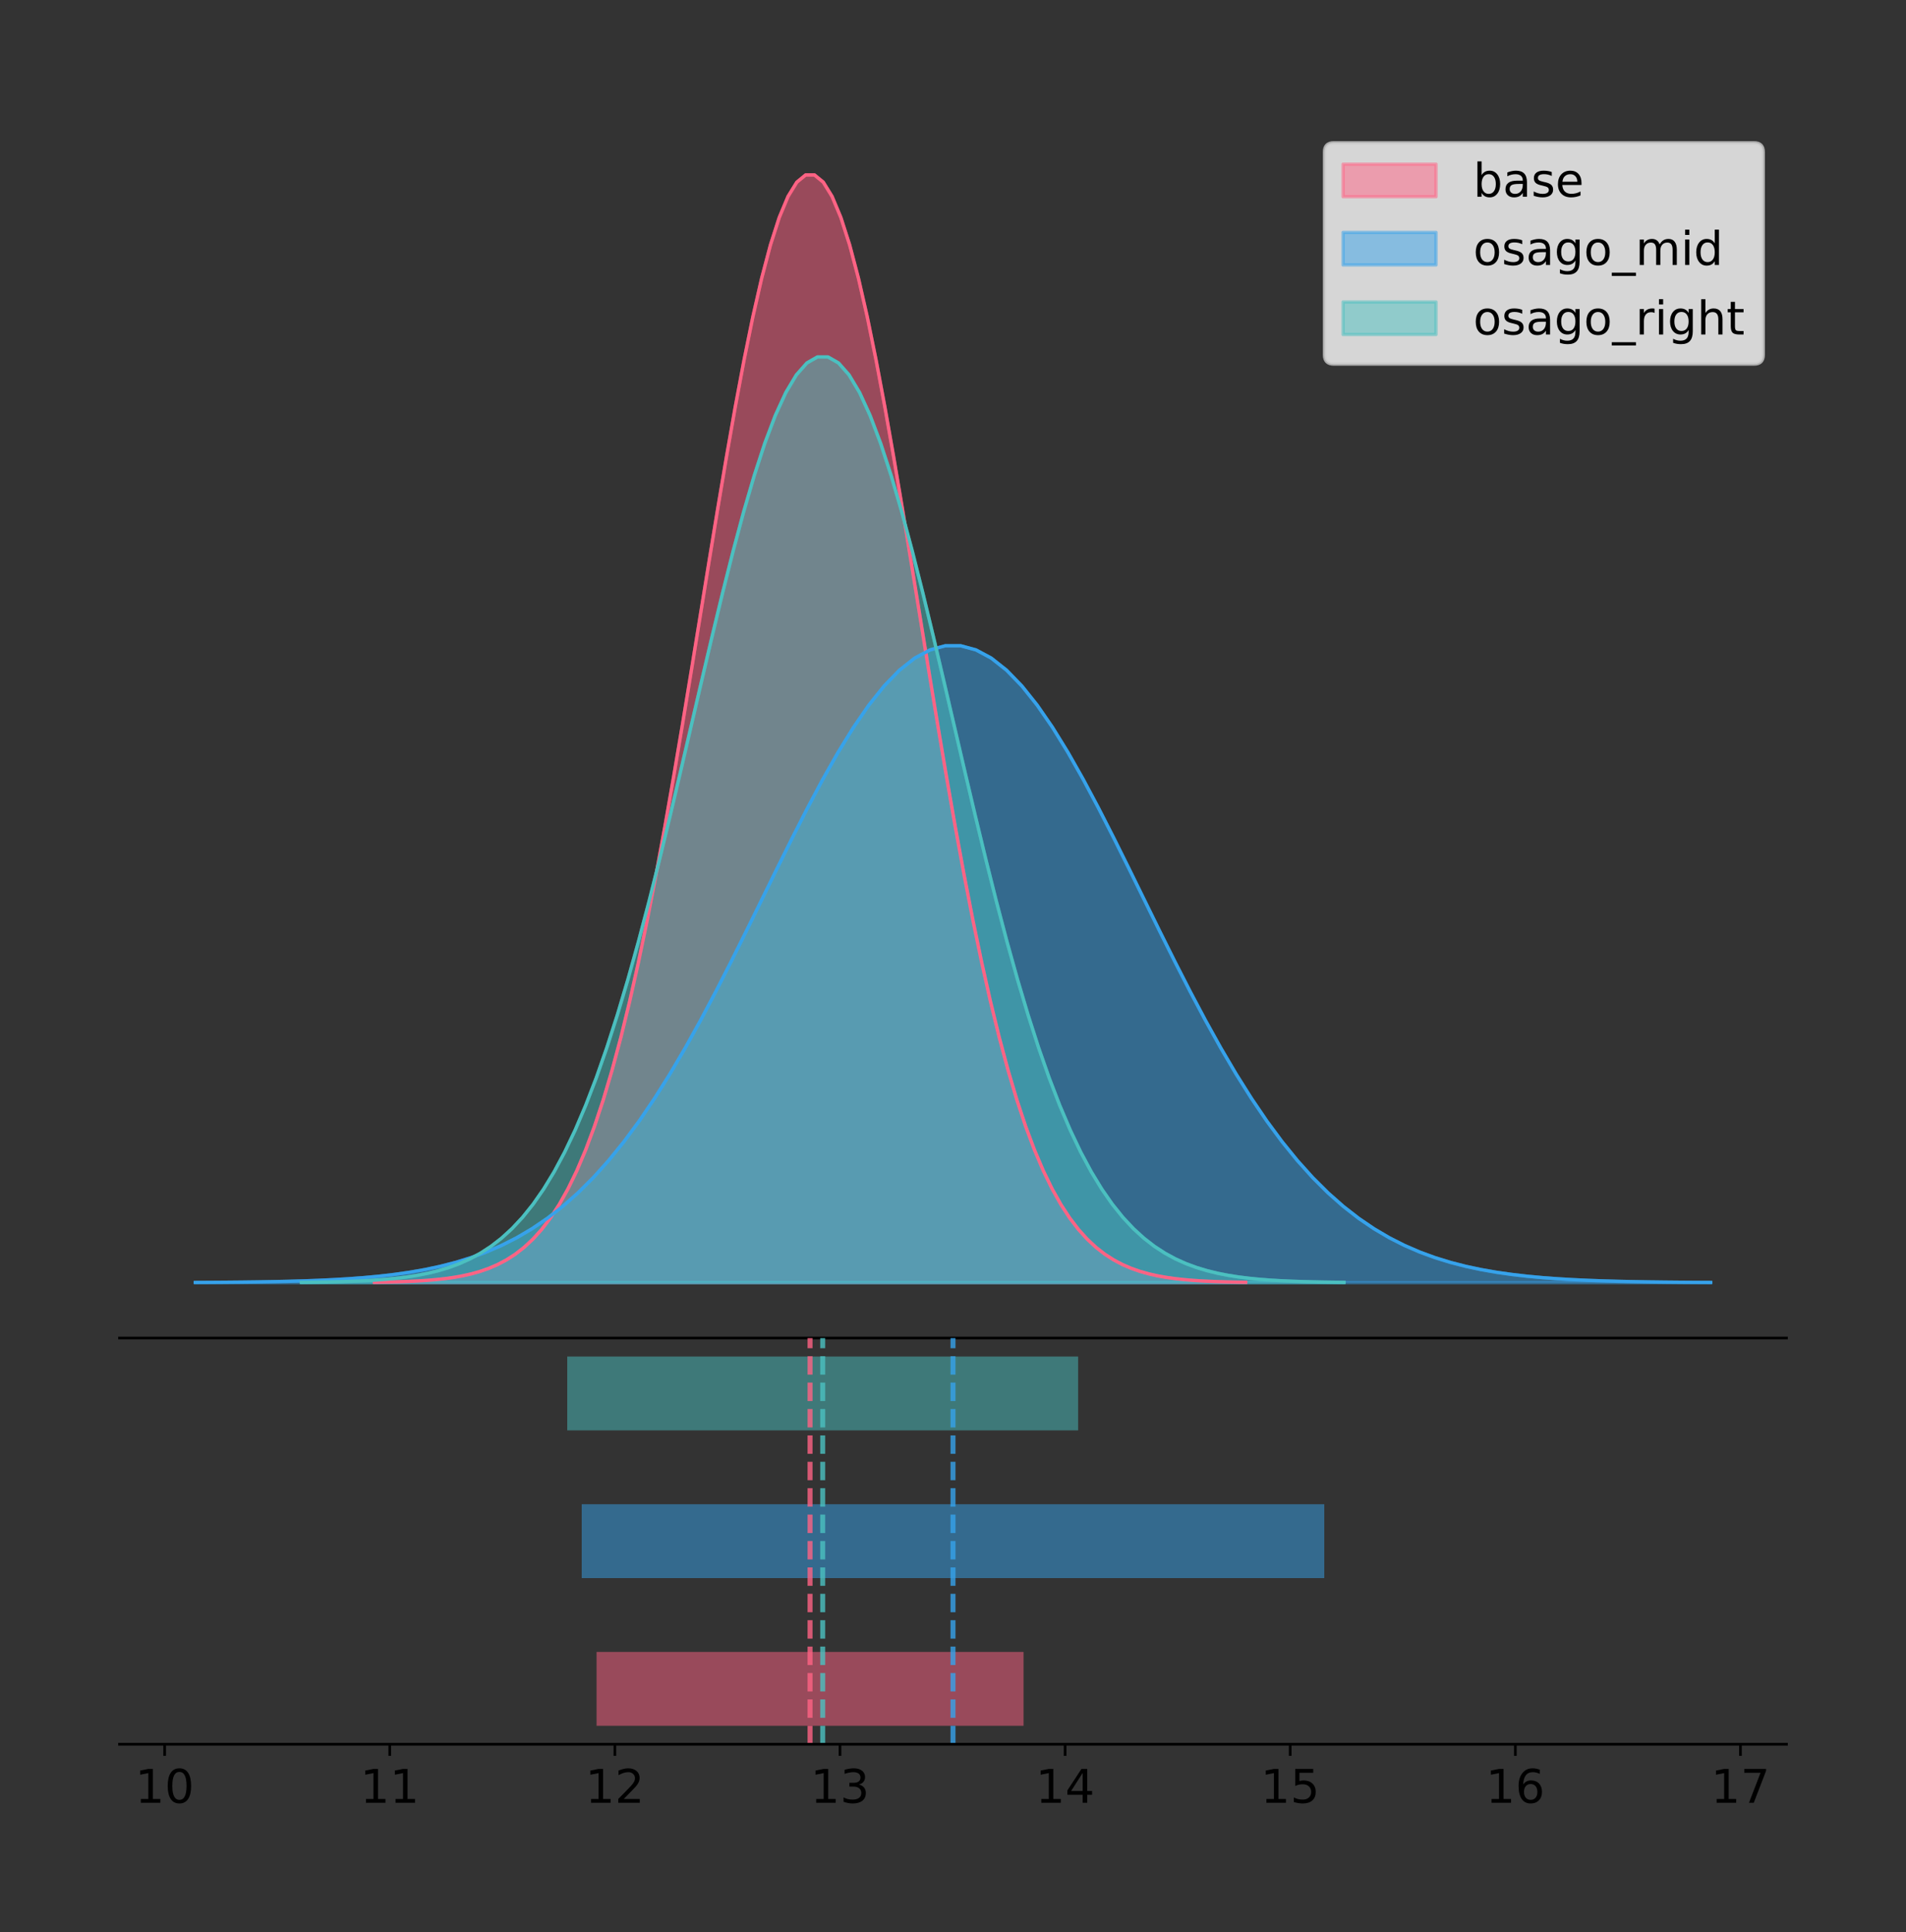 <?xml version="1.0" encoding="utf-8" standalone="no"?>
<!DOCTYPE svg PUBLIC "-//W3C//DTD SVG 1.1//EN"
  "http://www.w3.org/Graphics/SVG/1.1/DTD/svg11.dtd">
<!-- Created with matplotlib (https://matplotlib.org/) -->
<svg height="581.789pt" version="1.1" viewBox="0 0 574.2 581.789" width="574.2pt" xmlns="http://www.w3.org/2000/svg" xmlns:xlink="http://www.w3.org/1999/xlink">
 <rect x="0" y="0" width="574.2" height="581.789" fill="#333333" stroke="none"/>
 <defs>
  <style type="text/css">
*{stroke-linecap:butt;stroke-linejoin:round;}
  </style>
 </defs>
 <g id="figure_1">
  <g id="patch_1">
   <path d="M 0 581.789 
L 574.2 581.789 
L 574.2 0 
L 0 0 
z
" style="fill:none;"/>
  </g>
  <g id="axes_1">
   <g id="patch_2">
    <path d="M 36 402.93 
L 538.2 402.93 
L 538.2 36 
L 36 36 
z
" style="fill:none;"/>
   </g>
   <g id="PolyCollection_1">
    <defs>
     <path d="M 112.783 -195.538 
L 112.783 -195.65 
L 115.435 -195.692 
L 118.086 -195.749 
L 120.738 -195.825 
L 123.389 -195.925 
L 126.041 -196.058 
L 128.692 -196.23 
L 131.344 -196.455 
L 133.995 -196.744 
L 136.647 -197.115 
L 139.299 -197.585 
L 141.95 -198.179 
L 144.602 -198.923 
L 147.253 -199.848 
L 149.905 -200.99 
L 152.556 -202.39 
L 155.208 -204.093 
L 157.86 -206.151 
L 160.511 -208.617 
L 163.163 -211.552 
L 165.814 -215.017 
L 168.466 -219.078 
L 171.117 -223.801 
L 173.769 -229.25 
L 176.42 -235.488 
L 179.072 -242.572 
L 181.724 -250.552 
L 184.375 -259.468 
L 187.027 -269.344 
L 189.678 -280.192 
L 192.33 -292.002 
L 194.981 -304.744 
L 197.633 -318.365 
L 200.285 -332.786 
L 202.936 -347.901 
L 205.588 -363.58 
L 208.239 -379.667 
L 210.891 -395.98 
L 213.542 -412.318 
L 216.194 -428.462 
L 218.846 -444.18 
L 221.497 -459.23 
L 224.149 -473.372 
L 226.8 -486.366 
L 229.452 -497.987 
L 232.103 -508.025 
L 234.755 -516.294 
L 237.406 -522.64 
L 240.058 -526.94 
L 242.71 -529.111 
L 245.361 -529.111 
L 248.013 -526.94 
L 250.664 -522.64 
L 253.316 -516.294 
L 255.967 -508.025 
L 258.619 -497.987 
L 261.271 -486.366 
L 263.922 -473.372 
L 266.574 -459.23 
L 269.225 -444.18 
L 271.877 -428.462 
L 274.528 -412.318 
L 277.18 -395.98 
L 279.832 -379.667 
L 282.483 -363.58 
L 285.135 -347.901 
L 287.786 -332.786 
L 290.438 -318.365 
L 293.089 -304.744 
L 295.741 -292.002 
L 298.392 -280.192 
L 301.044 -269.344 
L 303.696 -259.468 
L 306.347 -250.552 
L 308.999 -242.572 
L 311.65 -235.488 
L 314.302 -229.25 
L 316.953 -223.801 
L 319.605 -219.078 
L 322.257 -215.017 
L 324.908 -211.552 
L 327.56 -208.617 
L 330.211 -206.151 
L 332.863 -204.093 
L 335.514 -202.39 
L 338.166 -200.99 
L 340.818 -199.848 
L 343.469 -198.923 
L 346.121 -198.179 
L 348.772 -197.585 
L 351.424 -197.115 
L 354.075 -196.744 
L 356.727 -196.455 
L 359.378 -196.23 
L 362.03 -196.058 
L 364.682 -195.925 
L 367.333 -195.825 
L 369.985 -195.749 
L 372.636 -195.692 
L 375.288 -195.65 
L 375.288 -195.538 
L 375.288 -195.538 
L 372.636 -195.538 
L 369.985 -195.538 
L 367.333 -195.538 
L 364.682 -195.538 
L 362.03 -195.538 
L 359.378 -195.538 
L 356.727 -195.538 
L 354.075 -195.538 
L 351.424 -195.538 
L 348.772 -195.538 
L 346.121 -195.538 
L 343.469 -195.538 
L 340.818 -195.538 
L 338.166 -195.538 
L 335.514 -195.538 
L 332.863 -195.538 
L 330.211 -195.538 
L 327.56 -195.538 
L 324.908 -195.538 
L 322.257 -195.538 
L 319.605 -195.538 
L 316.953 -195.538 
L 314.302 -195.538 
L 311.65 -195.538 
L 308.999 -195.538 
L 306.347 -195.538 
L 303.696 -195.538 
L 301.044 -195.538 
L 298.392 -195.538 
L 295.741 -195.538 
L 293.089 -195.538 
L 290.438 -195.538 
L 287.786 -195.538 
L 285.135 -195.538 
L 282.483 -195.538 
L 279.832 -195.538 
L 277.18 -195.538 
L 274.528 -195.538 
L 271.877 -195.538 
L 269.225 -195.538 
L 266.574 -195.538 
L 263.922 -195.538 
L 261.271 -195.538 
L 258.619 -195.538 
L 255.967 -195.538 
L 253.316 -195.538 
L 250.664 -195.538 
L 248.013 -195.538 
L 245.361 -195.538 
L 242.71 -195.538 
L 240.058 -195.538 
L 237.406 -195.538 
L 234.755 -195.538 
L 232.103 -195.538 
L 229.452 -195.538 
L 226.8 -195.538 
L 224.149 -195.538 
L 221.497 -195.538 
L 218.846 -195.538 
L 216.194 -195.538 
L 213.542 -195.538 
L 210.891 -195.538 
L 208.239 -195.538 
L 205.588 -195.538 
L 202.936 -195.538 
L 200.285 -195.538 
L 197.633 -195.538 
L 194.981 -195.538 
L 192.33 -195.538 
L 189.678 -195.538 
L 187.027 -195.538 
L 184.375 -195.538 
L 181.724 -195.538 
L 179.072 -195.538 
L 176.42 -195.538 
L 173.769 -195.538 
L 171.117 -195.538 
L 168.466 -195.538 
L 165.814 -195.538 
L 163.163 -195.538 
L 160.511 -195.538 
L 157.86 -195.538 
L 155.208 -195.538 
L 152.556 -195.538 
L 149.905 -195.538 
L 147.253 -195.538 
L 144.602 -195.538 
L 141.95 -195.538 
L 139.299 -195.538 
L 136.647 -195.538 
L 133.995 -195.538 
L 131.344 -195.538 
L 128.692 -195.538 
L 126.041 -195.538 
L 123.389 -195.538 
L 120.738 -195.538 
L 118.086 -195.538 
L 115.435 -195.538 
L 112.783 -195.538 
z
" id="m8893da08a2" style="stroke:#ff6384;stroke-opacity:0.5;"/>
    </defs>
    <g clip-path="url(#p5ceaf60e3e)">
     <use style="fill:#ff6384;fill-opacity:0.5;stroke:#ff6384;stroke-opacity:0.5;" x="0" xlink:href="#m8893da08a2" y="581.789"/>
    </g>
   </g>
   <g id="PolyCollection_2">
    <defs>
     <path d="M 58.827 -195.538 
L 58.827 -195.602 
L 63.439 -195.627 
L 68.05 -195.659 
L 72.662 -195.703 
L 77.274 -195.761 
L 81.885 -195.837 
L 86.497 -195.936 
L 91.108 -196.065 
L 95.72 -196.232 
L 100.331 -196.445 
L 104.943 -196.715 
L 109.555 -197.057 
L 114.166 -197.484 
L 118.778 -198.016 
L 123.389 -198.673 
L 128.001 -199.478 
L 132.612 -200.457 
L 137.224 -201.64 
L 141.836 -203.058 
L 146.447 -204.746 
L 151.059 -206.738 
L 155.67 -209.073 
L 160.282 -211.788 
L 164.893 -214.922 
L 169.505 -218.508 
L 174.117 -222.582 
L 178.728 -227.17 
L 183.34 -232.296 
L 187.951 -237.975 
L 192.563 -244.212 
L 197.174 -251.003 
L 201.786 -258.33 
L 206.398 -266.161 
L 211.009 -274.453 
L 215.621 -283.144 
L 220.232 -292.159 
L 224.844 -301.409 
L 229.455 -310.788 
L 234.067 -320.183 
L 238.679 -329.465 
L 243.29 -338.502 
L 247.902 -347.156 
L 252.513 -355.287 
L 257.125 -362.759 
L 261.736 -369.44 
L 266.348 -375.212 
L 270.96 -379.967 
L 275.571 -383.615 
L 280.183 -386.088 
L 284.794 -387.336 
L 289.406 -387.336 
L 294.017 -386.088 
L 298.629 -383.615 
L 303.24 -379.967 
L 307.852 -375.212 
L 312.464 -369.44 
L 317.075 -362.759 
L 321.687 -355.287 
L 326.298 -347.156 
L 330.91 -338.502 
L 335.521 -329.465 
L 340.133 -320.183 
L 344.745 -310.788 
L 349.356 -301.409 
L 353.968 -292.159 
L 358.579 -283.144 
L 363.191 -274.453 
L 367.802 -266.161 
L 372.414 -258.33 
L 377.026 -251.003 
L 381.637 -244.212 
L 386.249 -237.975 
L 390.86 -232.296 
L 395.472 -227.17 
L 400.083 -222.582 
L 404.695 -218.508 
L 409.307 -214.922 
L 413.918 -211.788 
L 418.53 -209.073 
L 423.141 -206.738 
L 427.753 -204.746 
L 432.364 -203.058 
L 436.976 -201.64 
L 441.588 -200.457 
L 446.199 -199.478 
L 450.811 -198.673 
L 455.422 -198.016 
L 460.034 -197.484 
L 464.645 -197.057 
L 469.257 -196.715 
L 473.869 -196.445 
L 478.48 -196.232 
L 483.092 -196.065 
L 487.703 -195.936 
L 492.315 -195.837 
L 496.926 -195.761 
L 501.538 -195.703 
L 506.15 -195.659 
L 510.761 -195.627 
L 515.373 -195.602 
L 515.373 -195.538 
L 515.373 -195.538 
L 510.761 -195.538 
L 506.15 -195.538 
L 501.538 -195.538 
L 496.926 -195.538 
L 492.315 -195.538 
L 487.703 -195.538 
L 483.092 -195.538 
L 478.48 -195.538 
L 473.869 -195.538 
L 469.257 -195.538 
L 464.645 -195.538 
L 460.034 -195.538 
L 455.422 -195.538 
L 450.811 -195.538 
L 446.199 -195.538 
L 441.588 -195.538 
L 436.976 -195.538 
L 432.364 -195.538 
L 427.753 -195.538 
L 423.141 -195.538 
L 418.53 -195.538 
L 413.918 -195.538 
L 409.307 -195.538 
L 404.695 -195.538 
L 400.083 -195.538 
L 395.472 -195.538 
L 390.86 -195.538 
L 386.249 -195.538 
L 381.637 -195.538 
L 377.026 -195.538 
L 372.414 -195.538 
L 367.802 -195.538 
L 363.191 -195.538 
L 358.579 -195.538 
L 353.968 -195.538 
L 349.356 -195.538 
L 344.745 -195.538 
L 340.133 -195.538 
L 335.521 -195.538 
L 330.91 -195.538 
L 326.298 -195.538 
L 321.687 -195.538 
L 317.075 -195.538 
L 312.464 -195.538 
L 307.852 -195.538 
L 303.24 -195.538 
L 298.629 -195.538 
L 294.017 -195.538 
L 289.406 -195.538 
L 284.794 -195.538 
L 280.183 -195.538 
L 275.571 -195.538 
L 270.96 -195.538 
L 266.348 -195.538 
L 261.736 -195.538 
L 257.125 -195.538 
L 252.513 -195.538 
L 247.902 -195.538 
L 243.29 -195.538 
L 238.679 -195.538 
L 234.067 -195.538 
L 229.455 -195.538 
L 224.844 -195.538 
L 220.232 -195.538 
L 215.621 -195.538 
L 211.009 -195.538 
L 206.398 -195.538 
L 201.786 -195.538 
L 197.174 -195.538 
L 192.563 -195.538 
L 187.951 -195.538 
L 183.34 -195.538 
L 178.728 -195.538 
L 174.117 -195.538 
L 169.505 -195.538 
L 164.893 -195.538 
L 160.282 -195.538 
L 155.67 -195.538 
L 151.059 -195.538 
L 146.447 -195.538 
L 141.836 -195.538 
L 137.224 -195.538 
L 132.612 -195.538 
L 128.001 -195.538 
L 123.389 -195.538 
L 118.778 -195.538 
L 114.166 -195.538 
L 109.555 -195.538 
L 104.943 -195.538 
L 100.331 -195.538 
L 95.72 -195.538 
L 91.108 -195.538 
L 86.497 -195.538 
L 81.885 -195.538 
L 77.274 -195.538 
L 72.662 -195.538 
L 68.05 -195.538 
L 63.439 -195.538 
L 58.827 -195.538 
z
" id="mb04f5c5166" style="stroke:#36a2eb;stroke-opacity:0.5;"/>
    </defs>
    <g clip-path="url(#p5ceaf60e3e)">
     <use style="fill:#36a2eb;fill-opacity:0.5;stroke:#36a2eb;stroke-opacity:0.5;" x="0" xlink:href="#mb04f5c5166" y="581.789"/>
    </g>
   </g>
   <g id="PolyCollection_3">
    <defs>
     <path d="M 90.789 -195.538 
L 90.789 -195.632 
L 93.962 -195.667 
L 97.135 -195.714 
L 100.308 -195.778 
L 103.481 -195.862 
L 106.654 -195.972 
L 109.827 -196.117 
L 112.999 -196.304 
L 116.172 -196.546 
L 119.345 -196.856 
L 122.518 -197.249 
L 125.691 -197.745 
L 128.864 -198.367 
L 132.037 -199.14 
L 135.21 -200.094 
L 138.382 -201.264 
L 141.555 -202.688 
L 144.728 -204.407 
L 147.901 -206.468 
L 151.074 -208.92 
L 154.247 -211.817 
L 157.42 -215.21 
L 160.593 -219.157 
L 163.765 -223.711 
L 166.938 -228.924 
L 170.111 -234.844 
L 173.284 -241.513 
L 176.457 -248.964 
L 179.63 -257.218 
L 182.803 -266.283 
L 185.976 -276.153 
L 189.149 -286.801 
L 192.321 -298.184 
L 195.494 -310.236 
L 198.667 -322.867 
L 201.84 -335.971 
L 205.013 -349.414 
L 208.186 -363.047 
L 211.359 -376.701 
L 214.532 -390.192 
L 217.704 -403.327 
L 220.877 -415.905 
L 224.05 -427.723 
L 227.223 -438.582 
L 230.396 -448.293 
L 233.569 -456.682 
L 236.742 -463.593 
L 239.915 -468.896 
L 243.087 -472.489 
L 246.26 -474.304 
L 249.433 -474.304 
L 252.606 -472.489 
L 255.779 -468.896 
L 258.952 -463.593 
L 262.125 -456.682 
L 265.298 -448.293 
L 268.47 -438.582 
L 271.643 -427.723 
L 274.816 -415.905 
L 277.989 -403.327 
L 281.162 -390.192 
L 284.335 -376.701 
L 287.508 -363.047 
L 290.681 -349.414 
L 293.854 -335.971 
L 297.026 -322.867 
L 300.199 -310.236 
L 303.372 -298.184 
L 306.545 -286.801 
L 309.718 -276.153 
L 312.891 -266.283 
L 316.064 -257.218 
L 319.237 -248.964 
L 322.409 -241.513 
L 325.582 -234.844 
L 328.755 -228.924 
L 331.928 -223.711 
L 335.101 -219.157 
L 338.274 -215.21 
L 341.447 -211.817 
L 344.62 -208.92 
L 347.792 -206.468 
L 350.965 -204.407 
L 354.138 -202.688 
L 357.311 -201.264 
L 360.484 -200.094 
L 363.657 -199.14 
L 366.83 -198.367 
L 370.003 -197.745 
L 373.176 -197.249 
L 376.348 -196.856 
L 379.521 -196.546 
L 382.694 -196.304 
L 385.867 -196.117 
L 389.04 -195.972 
L 392.213 -195.862 
L 395.386 -195.778 
L 398.559 -195.714 
L 401.731 -195.667 
L 404.904 -195.632 
L 404.904 -195.538 
L 404.904 -195.538 
L 401.731 -195.538 
L 398.559 -195.538 
L 395.386 -195.538 
L 392.213 -195.538 
L 389.04 -195.538 
L 385.867 -195.538 
L 382.694 -195.538 
L 379.521 -195.538 
L 376.348 -195.538 
L 373.176 -195.538 
L 370.003 -195.538 
L 366.83 -195.538 
L 363.657 -195.538 
L 360.484 -195.538 
L 357.311 -195.538 
L 354.138 -195.538 
L 350.965 -195.538 
L 347.792 -195.538 
L 344.62 -195.538 
L 341.447 -195.538 
L 338.274 -195.538 
L 335.101 -195.538 
L 331.928 -195.538 
L 328.755 -195.538 
L 325.582 -195.538 
L 322.409 -195.538 
L 319.237 -195.538 
L 316.064 -195.538 
L 312.891 -195.538 
L 309.718 -195.538 
L 306.545 -195.538 
L 303.372 -195.538 
L 300.199 -195.538 
L 297.026 -195.538 
L 293.854 -195.538 
L 290.681 -195.538 
L 287.508 -195.538 
L 284.335 -195.538 
L 281.162 -195.538 
L 277.989 -195.538 
L 274.816 -195.538 
L 271.643 -195.538 
L 268.47 -195.538 
L 265.298 -195.538 
L 262.125 -195.538 
L 258.952 -195.538 
L 255.779 -195.538 
L 252.606 -195.538 
L 249.433 -195.538 
L 246.26 -195.538 
L 243.087 -195.538 
L 239.915 -195.538 
L 236.742 -195.538 
L 233.569 -195.538 
L 230.396 -195.538 
L 227.223 -195.538 
L 224.05 -195.538 
L 220.877 -195.538 
L 217.704 -195.538 
L 214.532 -195.538 
L 211.359 -195.538 
L 208.186 -195.538 
L 205.013 -195.538 
L 201.84 -195.538 
L 198.667 -195.538 
L 195.494 -195.538 
L 192.321 -195.538 
L 189.149 -195.538 
L 185.976 -195.538 
L 182.803 -195.538 
L 179.63 -195.538 
L 176.457 -195.538 
L 173.284 -195.538 
L 170.111 -195.538 
L 166.938 -195.538 
L 163.765 -195.538 
L 160.593 -195.538 
L 157.42 -195.538 
L 154.247 -195.538 
L 151.074 -195.538 
L 147.901 -195.538 
L 144.728 -195.538 
L 141.555 -195.538 
L 138.382 -195.538 
L 135.21 -195.538 
L 132.037 -195.538 
L 128.864 -195.538 
L 125.691 -195.538 
L 122.518 -195.538 
L 119.345 -195.538 
L 116.172 -195.538 
L 112.999 -195.538 
L 109.827 -195.538 
L 106.654 -195.538 
L 103.481 -195.538 
L 100.308 -195.538 
L 97.135 -195.538 
L 93.962 -195.538 
L 90.789 -195.538 
z
" id="m3366b3f775" style="stroke:#4bc0c0;stroke-opacity:0.5;"/>
    </defs>
    <g clip-path="url(#p5ceaf60e3e)">
     <use style="fill:#4bc0c0;fill-opacity:0.5;stroke:#4bc0c0;stroke-opacity:0.5;" x="0" xlink:href="#m3366b3f775" y="581.789"/>
    </g>
   </g>
   <g id="line2d_1">
    <path clip-path="url(#p5ceaf60e3e)" d="M 112.783 386.139 
L 115.435 386.097 
L 118.086 386.04 
L 120.738 385.965 
L 123.389 385.864 
L 126.041 385.732 
L 128.692 385.559 
L 131.344 385.334 
L 133.995 385.045 
L 136.647 384.675 
L 139.299 384.204 
L 141.95 383.61 
L 144.602 382.867 
L 147.253 381.941 
L 149.905 380.799 
L 152.556 379.399 
L 155.208 377.696 
L 157.86 375.639 
L 160.511 373.172 
L 163.163 370.238 
L 165.814 366.772 
L 168.466 362.711 
L 171.117 357.989 
L 173.769 352.539 
L 176.42 346.301 
L 179.072 339.217 
L 181.724 331.237 
L 184.375 322.322 
L 187.027 312.445 
L 189.678 301.597 
L 192.33 289.787 
L 194.981 277.045 
L 197.633 263.424 
L 200.285 249.004 
L 202.936 233.888 
L 205.588 218.209 
L 208.239 202.123 
L 210.891 185.809 
L 213.542 169.471 
L 216.194 153.327 
L 218.846 137.61 
L 221.497 122.559 
L 224.149 108.418 
L 226.8 95.423 
L 229.452 83.803 
L 232.103 73.765 
L 234.755 65.495 
L 237.406 59.15 
L 240.058 54.85 
L 242.71 52.679 
L 245.361 52.679 
L 248.013 54.85 
L 250.664 59.15 
L 253.316 65.495 
L 255.967 73.765 
L 258.619 83.803 
L 261.271 95.423 
L 263.922 108.418 
L 266.574 122.559 
L 269.225 137.61 
L 271.877 153.327 
L 274.528 169.471 
L 277.18 185.809 
L 279.832 202.123 
L 282.483 218.209 
L 285.135 233.888 
L 287.786 249.004 
L 290.438 263.424 
L 293.089 277.045 
L 295.741 289.787 
L 298.392 301.597 
L 301.044 312.445 
L 303.696 322.322 
L 306.347 331.237 
L 308.999 339.217 
L 311.65 346.301 
L 314.302 352.539 
L 316.953 357.989 
L 319.605 362.711 
L 322.257 366.772 
L 324.908 370.238 
L 327.56 373.172 
L 330.211 375.639 
L 332.863 377.696 
L 335.514 379.399 
L 338.166 380.799 
L 340.818 381.941 
L 343.469 382.867 
L 346.121 383.61 
L 348.772 384.204 
L 351.424 384.675 
L 354.075 385.045 
L 356.727 385.334 
L 359.378 385.559 
L 362.03 385.732 
L 364.682 385.864 
L 367.333 385.965 
L 369.985 386.04 
L 372.636 386.097 
L 375.288 386.139 
" style="fill:none;stroke:#ff6384;stroke-linecap:square;"/>
   </g>
   <g id="line2d_2">
    <path clip-path="url(#p5ceaf60e3e)" d="M 58.827 386.187 
L 63.439 386.163 
L 68.05 386.13 
L 72.662 386.086 
L 77.274 386.029 
L 81.885 385.953 
L 86.497 385.853 
L 91.108 385.724 
L 95.72 385.558 
L 100.331 385.345 
L 104.943 385.074 
L 109.555 384.733 
L 114.166 384.305 
L 118.778 383.773 
L 123.389 383.117 
L 128.001 382.312 
L 132.612 381.332 
L 137.224 380.149 
L 141.836 378.731 
L 146.447 377.044 
L 151.059 375.051 
L 155.67 372.716 
L 160.282 370.001 
L 164.893 366.868 
L 169.505 363.281 
L 174.117 359.208 
L 178.728 354.619 
L 183.34 349.493 
L 187.951 343.814 
L 192.563 337.577 
L 197.174 330.786 
L 201.786 323.46 
L 206.398 315.628 
L 211.009 307.336 
L 215.621 298.645 
L 220.232 289.63 
L 224.844 280.381 
L 229.455 271.001 
L 234.067 261.607 
L 238.679 252.324 
L 243.29 243.287 
L 247.902 234.633 
L 252.513 226.502 
L 257.125 219.031 
L 261.736 212.349 
L 266.348 206.578 
L 270.96 201.823 
L 275.571 198.174 
L 280.183 195.702 
L 284.794 194.453 
L 289.406 194.453 
L 294.017 195.702 
L 298.629 198.174 
L 303.24 201.823 
L 307.852 206.578 
L 312.464 212.349 
L 317.075 219.031 
L 321.687 226.502 
L 326.298 234.633 
L 330.91 243.287 
L 335.521 252.324 
L 340.133 261.607 
L 344.745 271.001 
L 349.356 280.381 
L 353.968 289.63 
L 358.579 298.645 
L 363.191 307.336 
L 367.802 315.628 
L 372.414 323.46 
L 377.026 330.786 
L 381.637 337.577 
L 386.249 343.814 
L 390.86 349.493 
L 395.472 354.619 
L 400.083 359.208 
L 404.695 363.281 
L 409.307 366.868 
L 413.918 370.001 
L 418.53 372.716 
L 423.141 375.051 
L 427.753 377.044 
L 432.364 378.731 
L 436.976 380.149 
L 441.588 381.332 
L 446.199 382.312 
L 450.811 383.117 
L 455.422 383.773 
L 460.034 384.305 
L 464.645 384.733 
L 469.257 385.074 
L 473.869 385.345 
L 478.48 385.558 
L 483.092 385.724 
L 487.703 385.853 
L 492.315 385.953 
L 496.926 386.029 
L 501.538 386.086 
L 506.15 386.13 
L 510.761 386.163 
L 515.373 386.187 
" style="fill:none;stroke:#36a2eb;stroke-linecap:square;"/>
   </g>
   <g id="line2d_3">
    <path clip-path="url(#p5ceaf60e3e)" d="M 90.789 386.158 
L 93.962 386.122 
L 97.135 386.075 
L 100.308 386.012 
L 103.481 385.928 
L 106.654 385.817 
L 109.827 385.673 
L 112.999 385.485 
L 116.172 385.243 
L 119.345 384.934 
L 122.518 384.54 
L 125.691 384.044 
L 128.864 383.423 
L 132.037 382.65 
L 135.21 381.695 
L 138.382 380.525 
L 141.555 379.102 
L 144.728 377.382 
L 147.901 375.321 
L 151.074 372.869 
L 154.247 369.973 
L 157.42 366.579 
L 160.593 362.632 
L 163.765 358.078 
L 166.938 352.865 
L 170.111 346.945 
L 173.284 340.276 
L 176.457 332.825 
L 179.63 324.572 
L 182.803 315.506 
L 185.976 305.637 
L 189.149 294.988 
L 192.321 283.605 
L 195.494 271.554 
L 198.667 258.922 
L 201.84 245.819 
L 205.013 232.375 
L 208.186 218.743 
L 211.359 205.089 
L 214.532 191.597 
L 217.704 178.462 
L 220.877 165.885 
L 224.05 154.067 
L 227.223 143.207 
L 230.396 133.496 
L 233.569 125.107 
L 236.742 118.196 
L 239.915 112.894 
L 243.087 109.3 
L 246.26 107.486 
L 249.433 107.486 
L 252.606 109.3 
L 255.779 112.894 
L 258.952 118.196 
L 262.125 125.107 
L 265.298 133.496 
L 268.47 143.207 
L 271.643 154.067 
L 274.816 165.885 
L 277.989 178.462 
L 281.162 191.597 
L 284.335 205.089 
L 287.508 218.743 
L 290.681 232.375 
L 293.854 245.819 
L 297.026 258.922 
L 300.199 271.554 
L 303.372 283.605 
L 306.545 294.988 
L 309.718 305.637 
L 312.891 315.506 
L 316.064 324.572 
L 319.237 332.825 
L 322.409 340.276 
L 325.582 346.945 
L 328.755 352.865 
L 331.928 358.078 
L 335.101 362.632 
L 338.274 366.579 
L 341.447 369.973 
L 344.62 372.869 
L 347.792 375.321 
L 350.965 377.382 
L 354.138 379.102 
L 357.311 380.525 
L 360.484 381.695 
L 363.657 382.65 
L 366.83 383.423 
L 370.003 384.044 
L 373.176 384.54 
L 376.348 384.934 
L 379.521 385.243 
L 382.694 385.485 
L 385.867 385.673 
L 389.04 385.817 
L 392.213 385.928 
L 395.386 386.012 
L 398.559 386.075 
L 401.731 386.122 
L 404.904 386.158 
" style="fill:none;stroke:#4bc0c0;stroke-linecap:square;"/>
   </g>
   <g id="patch_3">
    <path d="M 36 402.93 
L 538.2 402.93 
" style="fill:none;stroke:#000000;stroke-linecap:square;stroke-linejoin:miter;stroke-width:0.8;"/>
   </g>
   <g id="legend_1">
    <g id="patch_4">
     <path d="M 401.814 109.627 
L 528.4 109.627 
Q 531.2 109.627 531.2 106.827 
L 531.2 45.8 
Q 531.2 43 528.4 43 
L 401.814 43 
Q 399.014 43 399.014 45.8 
L 399.014 106.827 
Q 399.014 109.627 401.814 109.627 
z
" style="fill:#ffffff;opacity:0.8;stroke:#cccccc;stroke-linejoin:miter;"/>
    </g>
    <g id="patch_5">
     <path d="M 404.614 59.238 
L 432.614 59.238 
L 432.614 49.438 
L 404.614 49.438 
z
" style="fill:#ff6384;opacity:0.5;stroke:#ff6384;stroke-linejoin:miter;"/>
    </g>
    <g id="text_1">
     <!-- base -->
     <defs>
      <path d="M 48.688 27.297 
Q 48.688 37.203 44.609 42.844 
Q 40.531 48.484 33.406 48.484 
Q 26.266 48.484 22.188 42.844 
Q 18.109 37.203 18.109 27.297 
Q 18.109 17.391 22.188 11.75 
Q 26.266 6.109 33.406 6.109 
Q 40.531 6.109 44.609 11.75 
Q 48.688 17.391 48.688 27.297 
z
M 18.109 46.391 
Q 20.953 51.266 25.266 53.625 
Q 29.594 56 35.594 56 
Q 45.562 56 51.781 48.094 
Q 58.016 40.188 58.016 27.297 
Q 58.016 14.406 51.781 6.484 
Q 45.562 -1.422 35.594 -1.422 
Q 29.594 -1.422 25.266 0.953 
Q 20.953 3.328 18.109 8.203 
L 18.109 0 
L 9.078 0 
L 9.078 75.984 
L 18.109 75.984 
z
" id="DejaVuSans-98"/>
      <path d="M 34.281 27.484 
Q 23.391 27.484 19.188 25 
Q 14.984 22.516 14.984 16.5 
Q 14.984 11.719 18.141 8.906 
Q 21.297 6.109 26.703 6.109 
Q 34.188 6.109 38.703 11.406 
Q 43.219 16.703 43.219 25.484 
L 43.219 27.484 
z
M 52.203 31.203 
L 52.203 0 
L 43.219 0 
L 43.219 8.297 
Q 40.141 3.328 35.547 0.953 
Q 30.953 -1.422 24.312 -1.422 
Q 15.922 -1.422 10.953 3.297 
Q 6 8.016 6 15.922 
Q 6 25.141 12.172 29.828 
Q 18.359 34.516 30.609 34.516 
L 43.219 34.516 
L 43.219 35.406 
Q 43.219 41.609 39.141 45 
Q 35.062 48.391 27.688 48.391 
Q 23 48.391 18.547 47.266 
Q 14.109 46.141 10.016 43.891 
L 10.016 52.203 
Q 14.938 54.109 19.578 55.047 
Q 24.219 56 28.609 56 
Q 40.484 56 46.344 49.844 
Q 52.203 43.703 52.203 31.203 
z
" id="DejaVuSans-97"/>
      <path d="M 44.281 53.078 
L 44.281 44.578 
Q 40.484 46.531 36.375 47.5 
Q 32.281 48.484 27.875 48.484 
Q 21.188 48.484 17.844 46.438 
Q 14.5 44.391 14.5 40.281 
Q 14.5 37.156 16.891 35.375 
Q 19.281 33.594 26.516 31.984 
L 29.594 31.297 
Q 39.156 29.25 43.188 25.516 
Q 47.219 21.781 47.219 15.094 
Q 47.219 7.469 41.188 3.016 
Q 35.156 -1.422 24.609 -1.422 
Q 20.219 -1.422 15.453 -0.562 
Q 10.688 0.297 5.422 2 
L 5.422 11.281 
Q 10.406 8.688 15.234 7.391 
Q 20.062 6.109 24.812 6.109 
Q 31.156 6.109 34.562 8.281 
Q 37.984 10.453 37.984 14.406 
Q 37.984 18.062 35.516 20.016 
Q 33.062 21.969 24.703 23.781 
L 21.578 24.516 
Q 13.234 26.266 9.516 29.906 
Q 5.812 33.547 5.812 39.891 
Q 5.812 47.609 11.281 51.797 
Q 16.75 56 26.812 56 
Q 31.781 56 36.172 55.266 
Q 40.578 54.547 44.281 53.078 
z
" id="DejaVuSans-115"/>
      <path d="M 56.203 29.594 
L 56.203 25.203 
L 14.891 25.203 
Q 15.484 15.922 20.484 11.062 
Q 25.484 6.203 34.422 6.203 
Q 39.594 6.203 44.453 7.469 
Q 49.312 8.734 54.109 11.281 
L 54.109 2.781 
Q 49.266 0.734 44.188 -0.344 
Q 39.109 -1.422 33.891 -1.422 
Q 20.797 -1.422 13.156 6.188 
Q 5.516 13.812 5.516 26.812 
Q 5.516 40.234 12.766 48.109 
Q 20.016 56 32.328 56 
Q 43.359 56 49.781 48.891 
Q 56.203 41.797 56.203 29.594 
z
M 47.219 32.234 
Q 47.125 39.594 43.094 43.984 
Q 39.062 48.391 32.422 48.391 
Q 24.906 48.391 20.391 44.141 
Q 15.875 39.891 15.188 32.172 
z
" id="DejaVuSans-101"/>
     </defs>
     <g transform="translate(443.814 59.238)scale(0.14 -0.14)">
      <use xlink:href="#DejaVuSans-98"/>
      <use x="63.477" xlink:href="#DejaVuSans-97"/>
      <use x="124.756" xlink:href="#DejaVuSans-115"/>
      <use x="176.855" xlink:href="#DejaVuSans-101"/>
     </g>
    </g>
    <g id="patch_6">
     <path d="M 404.614 79.787 
L 432.614 79.787 
L 432.614 69.987 
L 404.614 69.987 
z
" style="fill:#36a2eb;opacity:0.5;stroke:#36a2eb;stroke-linejoin:miter;"/>
    </g>
    <g id="text_2">
     <!-- osago_mid -->
     <defs>
      <path d="M 30.609 48.391 
Q 23.391 48.391 19.188 42.75 
Q 14.984 37.109 14.984 27.297 
Q 14.984 17.484 19.156 11.844 
Q 23.344 6.203 30.609 6.203 
Q 37.797 6.203 41.984 11.859 
Q 46.188 17.531 46.188 27.297 
Q 46.188 37.016 41.984 42.703 
Q 37.797 48.391 30.609 48.391 
z
M 30.609 56 
Q 42.328 56 49.016 48.375 
Q 55.719 40.766 55.719 27.297 
Q 55.719 13.875 49.016 6.219 
Q 42.328 -1.422 30.609 -1.422 
Q 18.844 -1.422 12.172 6.219 
Q 5.516 13.875 5.516 27.297 
Q 5.516 40.766 12.172 48.375 
Q 18.844 56 30.609 56 
z
" id="DejaVuSans-111"/>
      <path d="M 45.406 27.984 
Q 45.406 37.75 41.375 43.109 
Q 37.359 48.484 30.078 48.484 
Q 22.859 48.484 18.828 43.109 
Q 14.797 37.75 14.797 27.984 
Q 14.797 18.266 18.828 12.891 
Q 22.859 7.516 30.078 7.516 
Q 37.359 7.516 41.375 12.891 
Q 45.406 18.266 45.406 27.984 
z
M 54.391 6.781 
Q 54.391 -7.172 48.188 -13.984 
Q 42 -20.797 29.203 -20.797 
Q 24.469 -20.797 20.266 -20.094 
Q 16.062 -19.391 12.109 -17.922 
L 12.109 -9.188 
Q 16.062 -11.328 19.922 -12.344 
Q 23.781 -13.375 27.781 -13.375 
Q 36.625 -13.375 41.016 -8.766 
Q 45.406 -4.156 45.406 5.172 
L 45.406 9.625 
Q 42.625 4.781 38.281 2.391 
Q 33.938 0 27.875 0 
Q 17.828 0 11.672 7.656 
Q 5.516 15.328 5.516 27.984 
Q 5.516 40.672 11.672 48.328 
Q 17.828 56 27.875 56 
Q 33.938 56 38.281 53.609 
Q 42.625 51.219 45.406 46.391 
L 45.406 54.688 
L 54.391 54.688 
z
" id="DejaVuSans-103"/>
      <path d="M 50.984 -16.609 
L 50.984 -23.578 
L -0.984 -23.578 
L -0.984 -16.609 
z
" id="DejaVuSans-95"/>
      <path d="M 52 44.188 
Q 55.375 50.25 60.062 53.125 
Q 64.75 56 71.094 56 
Q 79.641 56 84.281 50.016 
Q 88.922 44.047 88.922 33.016 
L 88.922 0 
L 79.891 0 
L 79.891 32.719 
Q 79.891 40.578 77.094 44.375 
Q 74.312 48.188 68.609 48.188 
Q 61.625 48.188 57.562 43.547 
Q 53.516 38.922 53.516 30.906 
L 53.516 0 
L 44.484 0 
L 44.484 32.719 
Q 44.484 40.625 41.703 44.406 
Q 38.922 48.188 33.109 48.188 
Q 26.219 48.188 22.156 43.531 
Q 18.109 38.875 18.109 30.906 
L 18.109 0 
L 9.078 0 
L 9.078 54.688 
L 18.109 54.688 
L 18.109 46.188 
Q 21.188 51.219 25.484 53.609 
Q 29.781 56 35.688 56 
Q 41.656 56 45.828 52.969 
Q 50 49.953 52 44.188 
z
" id="DejaVuSans-109"/>
      <path d="M 9.422 54.688 
L 18.406 54.688 
L 18.406 0 
L 9.422 0 
z
M 9.422 75.984 
L 18.406 75.984 
L 18.406 64.594 
L 9.422 64.594 
z
" id="DejaVuSans-105"/>
      <path d="M 45.406 46.391 
L 45.406 75.984 
L 54.391 75.984 
L 54.391 0 
L 45.406 0 
L 45.406 8.203 
Q 42.578 3.328 38.25 0.953 
Q 33.938 -1.422 27.875 -1.422 
Q 17.969 -1.422 11.734 6.484 
Q 5.516 14.406 5.516 27.297 
Q 5.516 40.188 11.734 48.094 
Q 17.969 56 27.875 56 
Q 33.938 56 38.25 53.625 
Q 42.578 51.266 45.406 46.391 
z
M 14.797 27.297 
Q 14.797 17.391 18.875 11.75 
Q 22.953 6.109 30.078 6.109 
Q 37.203 6.109 41.297 11.75 
Q 45.406 17.391 45.406 27.297 
Q 45.406 37.203 41.297 42.844 
Q 37.203 48.484 30.078 48.484 
Q 22.953 48.484 18.875 42.844 
Q 14.797 37.203 14.797 27.297 
z
" id="DejaVuSans-100"/>
     </defs>
     <g transform="translate(443.814 79.787)scale(0.14 -0.14)">
      <use xlink:href="#DejaVuSans-111"/>
      <use x="61.182" xlink:href="#DejaVuSans-115"/>
      <use x="113.281" xlink:href="#DejaVuSans-97"/>
      <use x="174.561" xlink:href="#DejaVuSans-103"/>
      <use x="238.037" xlink:href="#DejaVuSans-111"/>
      <use x="299.219" xlink:href="#DejaVuSans-95"/>
      <use x="349.219" xlink:href="#DejaVuSans-109"/>
      <use x="446.631" xlink:href="#DejaVuSans-105"/>
      <use x="474.414" xlink:href="#DejaVuSans-100"/>
     </g>
    </g>
    <g id="patch_7">
     <path d="M 404.614 100.726 
L 432.614 100.726 
L 432.614 90.926 
L 404.614 90.926 
z
" style="fill:#4bc0c0;opacity:0.5;stroke:#4bc0c0;stroke-linejoin:miter;"/>
    </g>
    <g id="text_3">
     <!-- osago_right -->
     <defs>
      <path d="M 41.109 46.297 
Q 39.594 47.172 37.812 47.578 
Q 36.031 48 33.891 48 
Q 26.266 48 22.188 43.047 
Q 18.109 38.094 18.109 28.812 
L 18.109 0 
L 9.078 0 
L 9.078 54.688 
L 18.109 54.688 
L 18.109 46.188 
Q 20.953 51.172 25.484 53.578 
Q 30.031 56 36.531 56 
Q 37.453 56 38.578 55.875 
Q 39.703 55.766 41.062 55.516 
z
" id="DejaVuSans-114"/>
      <path d="M 54.891 33.016 
L 54.891 0 
L 45.906 0 
L 45.906 32.719 
Q 45.906 40.484 42.875 44.328 
Q 39.844 48.188 33.797 48.188 
Q 26.516 48.188 22.312 43.547 
Q 18.109 38.922 18.109 30.906 
L 18.109 0 
L 9.078 0 
L 9.078 75.984 
L 18.109 75.984 
L 18.109 46.188 
Q 21.344 51.125 25.703 53.562 
Q 30.078 56 35.797 56 
Q 45.219 56 50.047 50.172 
Q 54.891 44.344 54.891 33.016 
z
" id="DejaVuSans-104"/>
      <path d="M 18.312 70.219 
L 18.312 54.688 
L 36.812 54.688 
L 36.812 47.703 
L 18.312 47.703 
L 18.312 18.016 
Q 18.312 11.328 20.141 9.422 
Q 21.969 7.516 27.594 7.516 
L 36.812 7.516 
L 36.812 0 
L 27.594 0 
Q 17.188 0 13.234 3.875 
Q 9.281 7.766 9.281 18.016 
L 9.281 47.703 
L 2.688 47.703 
L 2.688 54.688 
L 9.281 54.688 
L 9.281 70.219 
z
" id="DejaVuSans-116"/>
     </defs>
     <g transform="translate(443.814 100.726)scale(0.14 -0.14)">
      <use xlink:href="#DejaVuSans-111"/>
      <use x="61.182" xlink:href="#DejaVuSans-115"/>
      <use x="113.281" xlink:href="#DejaVuSans-97"/>
      <use x="174.561" xlink:href="#DejaVuSans-103"/>
      <use x="238.037" xlink:href="#DejaVuSans-111"/>
      <use x="299.219" xlink:href="#DejaVuSans-95"/>
      <use x="349.219" xlink:href="#DejaVuSans-114"/>
      <use x="390.332" xlink:href="#DejaVuSans-105"/>
      <use x="418.115" xlink:href="#DejaVuSans-103"/>
      <use x="481.592" xlink:href="#DejaVuSans-104"/>
      <use x="544.971" xlink:href="#DejaVuSans-116"/>
     </g>
    </g>
   </g>
  </g>
  <g id="axes_2">
   <g id="patch_8">
    <path d="M 36 525.24 
L 538.2 525.24 
L 538.2 402.93 
L 36 402.93 
z
" style="fill:none;"/>
   </g>
   <g id="patch_9">
    <path clip-path="url(#p43ba4e950c)" d="M 179.722 519.68 
L 308.349 519.68 
L 308.349 497.442 
L 179.722 497.442 
z
" style="fill:#ff6384;opacity:0.5;"/>
   </g>
   <g id="patch_10">
    <path clip-path="url(#p43ba4e950c)" d="M 175.246 475.204 
L 398.954 475.204 
L 398.954 452.966 
L 175.246 452.966 
z
" style="fill:#36a2eb;opacity:0.5;"/>
   </g>
   <g id="patch_11">
    <path clip-path="url(#p43ba4e950c)" d="M 170.889 430.728 
L 324.805 430.728 
L 324.805 408.49 
L 170.889 408.49 
z
" style="fill:#4bc0c0;opacity:0.5;"/>
   </g>
   <g id="matplotlib.axis_1">
    <g id="xtick_1">
     <g id="line2d_4">
      <defs>
       <path d="M 0 0 
L 0 3.5 
" id="m596a73d983" style="stroke:#000000;stroke-width:0.8;"/>
      </defs>
      <g>
       <use style="stroke:#000000;stroke-width:0.8;" x="49.6" xlink:href="#m596a73d983" y="525.24"/>
      </g>
     </g>
     <g id="text_4">
      <!-- 10 -->
      <defs>
       <path d="M 12.406 8.297 
L 28.516 8.297 
L 28.516 63.922 
L 10.984 60.406 
L 10.984 69.391 
L 28.422 72.906 
L 38.281 72.906 
L 38.281 8.297 
L 54.391 8.297 
L 54.391 0 
L 12.406 0 
z
" id="DejaVuSans-49"/>
       <path d="M 31.781 66.406 
Q 24.172 66.406 20.328 58.906 
Q 16.5 51.422 16.5 36.375 
Q 16.5 21.391 20.328 13.891 
Q 24.172 6.391 31.781 6.391 
Q 39.453 6.391 43.281 13.891 
Q 47.125 21.391 47.125 36.375 
Q 47.125 51.422 43.281 58.906 
Q 39.453 66.406 31.781 66.406 
z
M 31.781 74.219 
Q 44.047 74.219 50.516 64.516 
Q 56.984 54.828 56.984 36.375 
Q 56.984 17.969 50.516 8.266 
Q 44.047 -1.422 31.781 -1.422 
Q 19.531 -1.422 13.062 8.266 
Q 6.594 17.969 6.594 36.375 
Q 6.594 54.828 13.062 64.516 
Q 19.531 74.219 31.781 74.219 
z
" id="DejaVuSans-48"/>
      </defs>
      <g transform="translate(40.693 542.878)scale(0.14 -0.14)">
       <use xlink:href="#DejaVuSans-49"/>
       <use x="63.623" xlink:href="#DejaVuSans-48"/>
      </g>
     </g>
    </g>
    <g id="xtick_2">
     <g id="line2d_5">
      <g>
       <use style="stroke:#000000;stroke-width:0.8;" x="117.419" xlink:href="#m596a73d983" y="525.24"/>
      </g>
     </g>
     <g id="text_5">
      <!-- 11 -->
      <g transform="translate(108.511 542.878)scale(0.14 -0.14)">
       <use xlink:href="#DejaVuSans-49"/>
       <use x="63.623" xlink:href="#DejaVuSans-49"/>
      </g>
     </g>
    </g>
    <g id="xtick_3">
     <g id="line2d_6">
      <g>
       <use style="stroke:#000000;stroke-width:0.8;" x="185.237" xlink:href="#m596a73d983" y="525.24"/>
      </g>
     </g>
     <g id="text_6">
      <!-- 12 -->
      <defs>
       <path d="M 19.188 8.297 
L 53.609 8.297 
L 53.609 0 
L 7.328 0 
L 7.328 8.297 
Q 12.938 14.109 22.625 23.891 
Q 32.328 33.688 34.812 36.531 
Q 39.547 41.844 41.422 45.531 
Q 43.312 49.219 43.312 52.781 
Q 43.312 58.594 39.234 62.25 
Q 35.156 65.922 28.609 65.922 
Q 23.969 65.922 18.812 64.312 
Q 13.672 62.703 7.812 59.422 
L 7.812 69.391 
Q 13.766 71.781 18.938 73 
Q 24.125 74.219 28.422 74.219 
Q 39.75 74.219 46.484 68.547 
Q 53.219 62.891 53.219 53.422 
Q 53.219 48.922 51.531 44.891 
Q 49.859 40.875 45.406 35.406 
Q 44.188 33.984 37.641 27.219 
Q 31.109 20.453 19.188 8.297 
z
" id="DejaVuSans-50"/>
      </defs>
      <g transform="translate(176.329 542.878)scale(0.14 -0.14)">
       <use xlink:href="#DejaVuSans-49"/>
       <use x="63.623" xlink:href="#DejaVuSans-50"/>
      </g>
     </g>
    </g>
    <g id="xtick_4">
     <g id="line2d_7">
      <g>
       <use style="stroke:#000000;stroke-width:0.8;" x="253.055" xlink:href="#m596a73d983" y="525.24"/>
      </g>
     </g>
     <g id="text_7">
      <!-- 13 -->
      <defs>
       <path d="M 40.578 39.312 
Q 47.656 37.797 51.625 33 
Q 55.609 28.219 55.609 21.188 
Q 55.609 10.406 48.188 4.484 
Q 40.766 -1.422 27.094 -1.422 
Q 22.516 -1.422 17.656 -0.516 
Q 12.797 0.391 7.625 2.203 
L 7.625 11.719 
Q 11.719 9.328 16.594 8.109 
Q 21.484 6.891 26.812 6.891 
Q 36.078 6.891 40.938 10.547 
Q 45.797 14.203 45.797 21.188 
Q 45.797 27.641 41.281 31.266 
Q 36.766 34.906 28.719 34.906 
L 20.219 34.906 
L 20.219 43.016 
L 29.109 43.016 
Q 36.375 43.016 40.234 45.922 
Q 44.094 48.828 44.094 54.297 
Q 44.094 59.906 40.109 62.906 
Q 36.141 65.922 28.719 65.922 
Q 24.656 65.922 20.016 65.031 
Q 15.375 64.156 9.812 62.312 
L 9.812 71.094 
Q 15.438 72.656 20.344 73.438 
Q 25.25 74.219 29.594 74.219 
Q 40.828 74.219 47.359 69.109 
Q 53.906 64.016 53.906 55.328 
Q 53.906 49.266 50.438 45.094 
Q 46.969 40.922 40.578 39.312 
z
" id="DejaVuSans-51"/>
      </defs>
      <g transform="translate(244.148 542.878)scale(0.14 -0.14)">
       <use xlink:href="#DejaVuSans-49"/>
       <use x="63.623" xlink:href="#DejaVuSans-51"/>
      </g>
     </g>
    </g>
    <g id="xtick_5">
     <g id="line2d_8">
      <g>
       <use style="stroke:#000000;stroke-width:0.8;" x="320.874" xlink:href="#m596a73d983" y="525.24"/>
      </g>
     </g>
     <g id="text_8">
      <!-- 14 -->
      <defs>
       <path d="M 37.797 64.312 
L 12.891 25.391 
L 37.797 25.391 
z
M 35.203 72.906 
L 47.609 72.906 
L 47.609 25.391 
L 58.016 25.391 
L 58.016 17.188 
L 47.609 17.188 
L 47.609 0 
L 37.797 0 
L 37.797 17.188 
L 4.891 17.188 
L 4.891 26.703 
z
" id="DejaVuSans-52"/>
      </defs>
      <g transform="translate(311.966 542.878)scale(0.14 -0.14)">
       <use xlink:href="#DejaVuSans-49"/>
       <use x="63.623" xlink:href="#DejaVuSans-52"/>
      </g>
     </g>
    </g>
    <g id="xtick_6">
     <g id="line2d_9">
      <g>
       <use style="stroke:#000000;stroke-width:0.8;" x="388.692" xlink:href="#m596a73d983" y="525.24"/>
      </g>
     </g>
     <g id="text_9">
      <!-- 15 -->
      <defs>
       <path d="M 10.797 72.906 
L 49.516 72.906 
L 49.516 64.594 
L 19.828 64.594 
L 19.828 46.734 
Q 21.969 47.469 24.109 47.828 
Q 26.266 48.188 28.422 48.188 
Q 40.625 48.188 47.75 41.5 
Q 54.891 34.812 54.891 23.391 
Q 54.891 11.625 47.562 5.094 
Q 40.234 -1.422 26.906 -1.422 
Q 22.312 -1.422 17.547 -0.641 
Q 12.797 0.141 7.719 1.703 
L 7.719 11.625 
Q 12.109 9.234 16.797 8.062 
Q 21.484 6.891 26.703 6.891 
Q 35.156 6.891 40.078 11.328 
Q 45.016 15.766 45.016 23.391 
Q 45.016 31 40.078 35.438 
Q 35.156 39.891 26.703 39.891 
Q 22.75 39.891 18.812 39.016 
Q 14.891 38.141 10.797 36.281 
z
" id="DejaVuSans-53"/>
      </defs>
      <g transform="translate(379.784 542.878)scale(0.14 -0.14)">
       <use xlink:href="#DejaVuSans-49"/>
       <use x="63.623" xlink:href="#DejaVuSans-53"/>
      </g>
     </g>
    </g>
    <g id="xtick_7">
     <g id="line2d_10">
      <g>
       <use style="stroke:#000000;stroke-width:0.8;" x="456.51" xlink:href="#m596a73d983" y="525.24"/>
      </g>
     </g>
     <g id="text_10">
      <!-- 16 -->
      <defs>
       <path d="M 33.016 40.375 
Q 26.375 40.375 22.484 35.828 
Q 18.609 31.297 18.609 23.391 
Q 18.609 15.531 22.484 10.953 
Q 26.375 6.391 33.016 6.391 
Q 39.656 6.391 43.531 10.953 
Q 47.406 15.531 47.406 23.391 
Q 47.406 31.297 43.531 35.828 
Q 39.656 40.375 33.016 40.375 
z
M 52.594 71.297 
L 52.594 62.312 
Q 48.875 64.062 45.094 64.984 
Q 41.312 65.922 37.594 65.922 
Q 27.828 65.922 22.672 59.328 
Q 17.531 52.734 16.797 39.406 
Q 19.672 43.656 24.016 45.922 
Q 28.375 48.188 33.594 48.188 
Q 44.578 48.188 50.953 41.516 
Q 57.328 34.859 57.328 23.391 
Q 57.328 12.156 50.688 5.359 
Q 44.047 -1.422 33.016 -1.422 
Q 20.359 -1.422 13.672 8.266 
Q 6.984 17.969 6.984 36.375 
Q 6.984 53.656 15.188 63.938 
Q 23.391 74.219 37.203 74.219 
Q 40.922 74.219 44.703 73.484 
Q 48.484 72.75 52.594 71.297 
z
" id="DejaVuSans-54"/>
      </defs>
      <g transform="translate(447.603 542.878)scale(0.14 -0.14)">
       <use xlink:href="#DejaVuSans-49"/>
       <use x="63.623" xlink:href="#DejaVuSans-54"/>
      </g>
     </g>
    </g>
    <g id="xtick_8">
     <g id="line2d_11">
      <g>
       <use style="stroke:#000000;stroke-width:0.8;" x="524.328" xlink:href="#m596a73d983" y="525.24"/>
      </g>
     </g>
     <g id="text_11">
      <!-- 17 -->
      <defs>
       <path d="M 8.203 72.906 
L 55.078 72.906 
L 55.078 68.703 
L 28.609 0 
L 18.312 0 
L 43.219 64.594 
L 8.203 64.594 
z
" id="DejaVuSans-55"/>
      </defs>
      <g transform="translate(515.421 542.878)scale(0.14 -0.14)">
       <use xlink:href="#DejaVuSans-49"/>
       <use x="63.623" xlink:href="#DejaVuSans-55"/>
      </g>
     </g>
    </g>
   </g>
   <g id="line2d_12">
    <path clip-path="url(#p43ba4e950c)" d="M 244.035 525.24 
L 244.035 402.93 
" style="fill:none;stroke:#ff6384;stroke-dasharray:5.55,2.4;stroke-dashoffset:0;stroke-opacity:0.8;stroke-width:1.5;"/>
   </g>
   <g id="line2d_13">
    <path clip-path="url(#p43ba4e950c)" d="M 287.1 525.24 
L 287.1 402.93 
" style="fill:none;stroke:#36a2eb;stroke-dasharray:5.55,2.4;stroke-dashoffset:0;stroke-opacity:0.8;stroke-width:1.5;"/>
   </g>
   <g id="line2d_14">
    <path clip-path="url(#p43ba4e950c)" d="M 247.847 525.24 
L 247.847 402.93 
" style="fill:none;stroke:#4bc0c0;stroke-dasharray:5.55,2.4;stroke-dashoffset:0;stroke-opacity:0.8;stroke-width:1.5;"/>
   </g>
   <g id="patch_12">
    <path d="M 36 525.24 
L 538.2 525.24 
" style="fill:none;stroke:#000000;stroke-linecap:square;stroke-linejoin:miter;stroke-width:0.8;"/>
   </g>
  </g>
 </g>
 <defs>
  <clipPath id="p5ceaf60e3e">
   <rect height="366.93" width="502.2" x="36" y="36"/>
  </clipPath>
  <clipPath id="p43ba4e950c">
   <rect height="122.31" width="502.2" x="36" y="402.93"/>
  </clipPath>
 </defs>
</svg>
